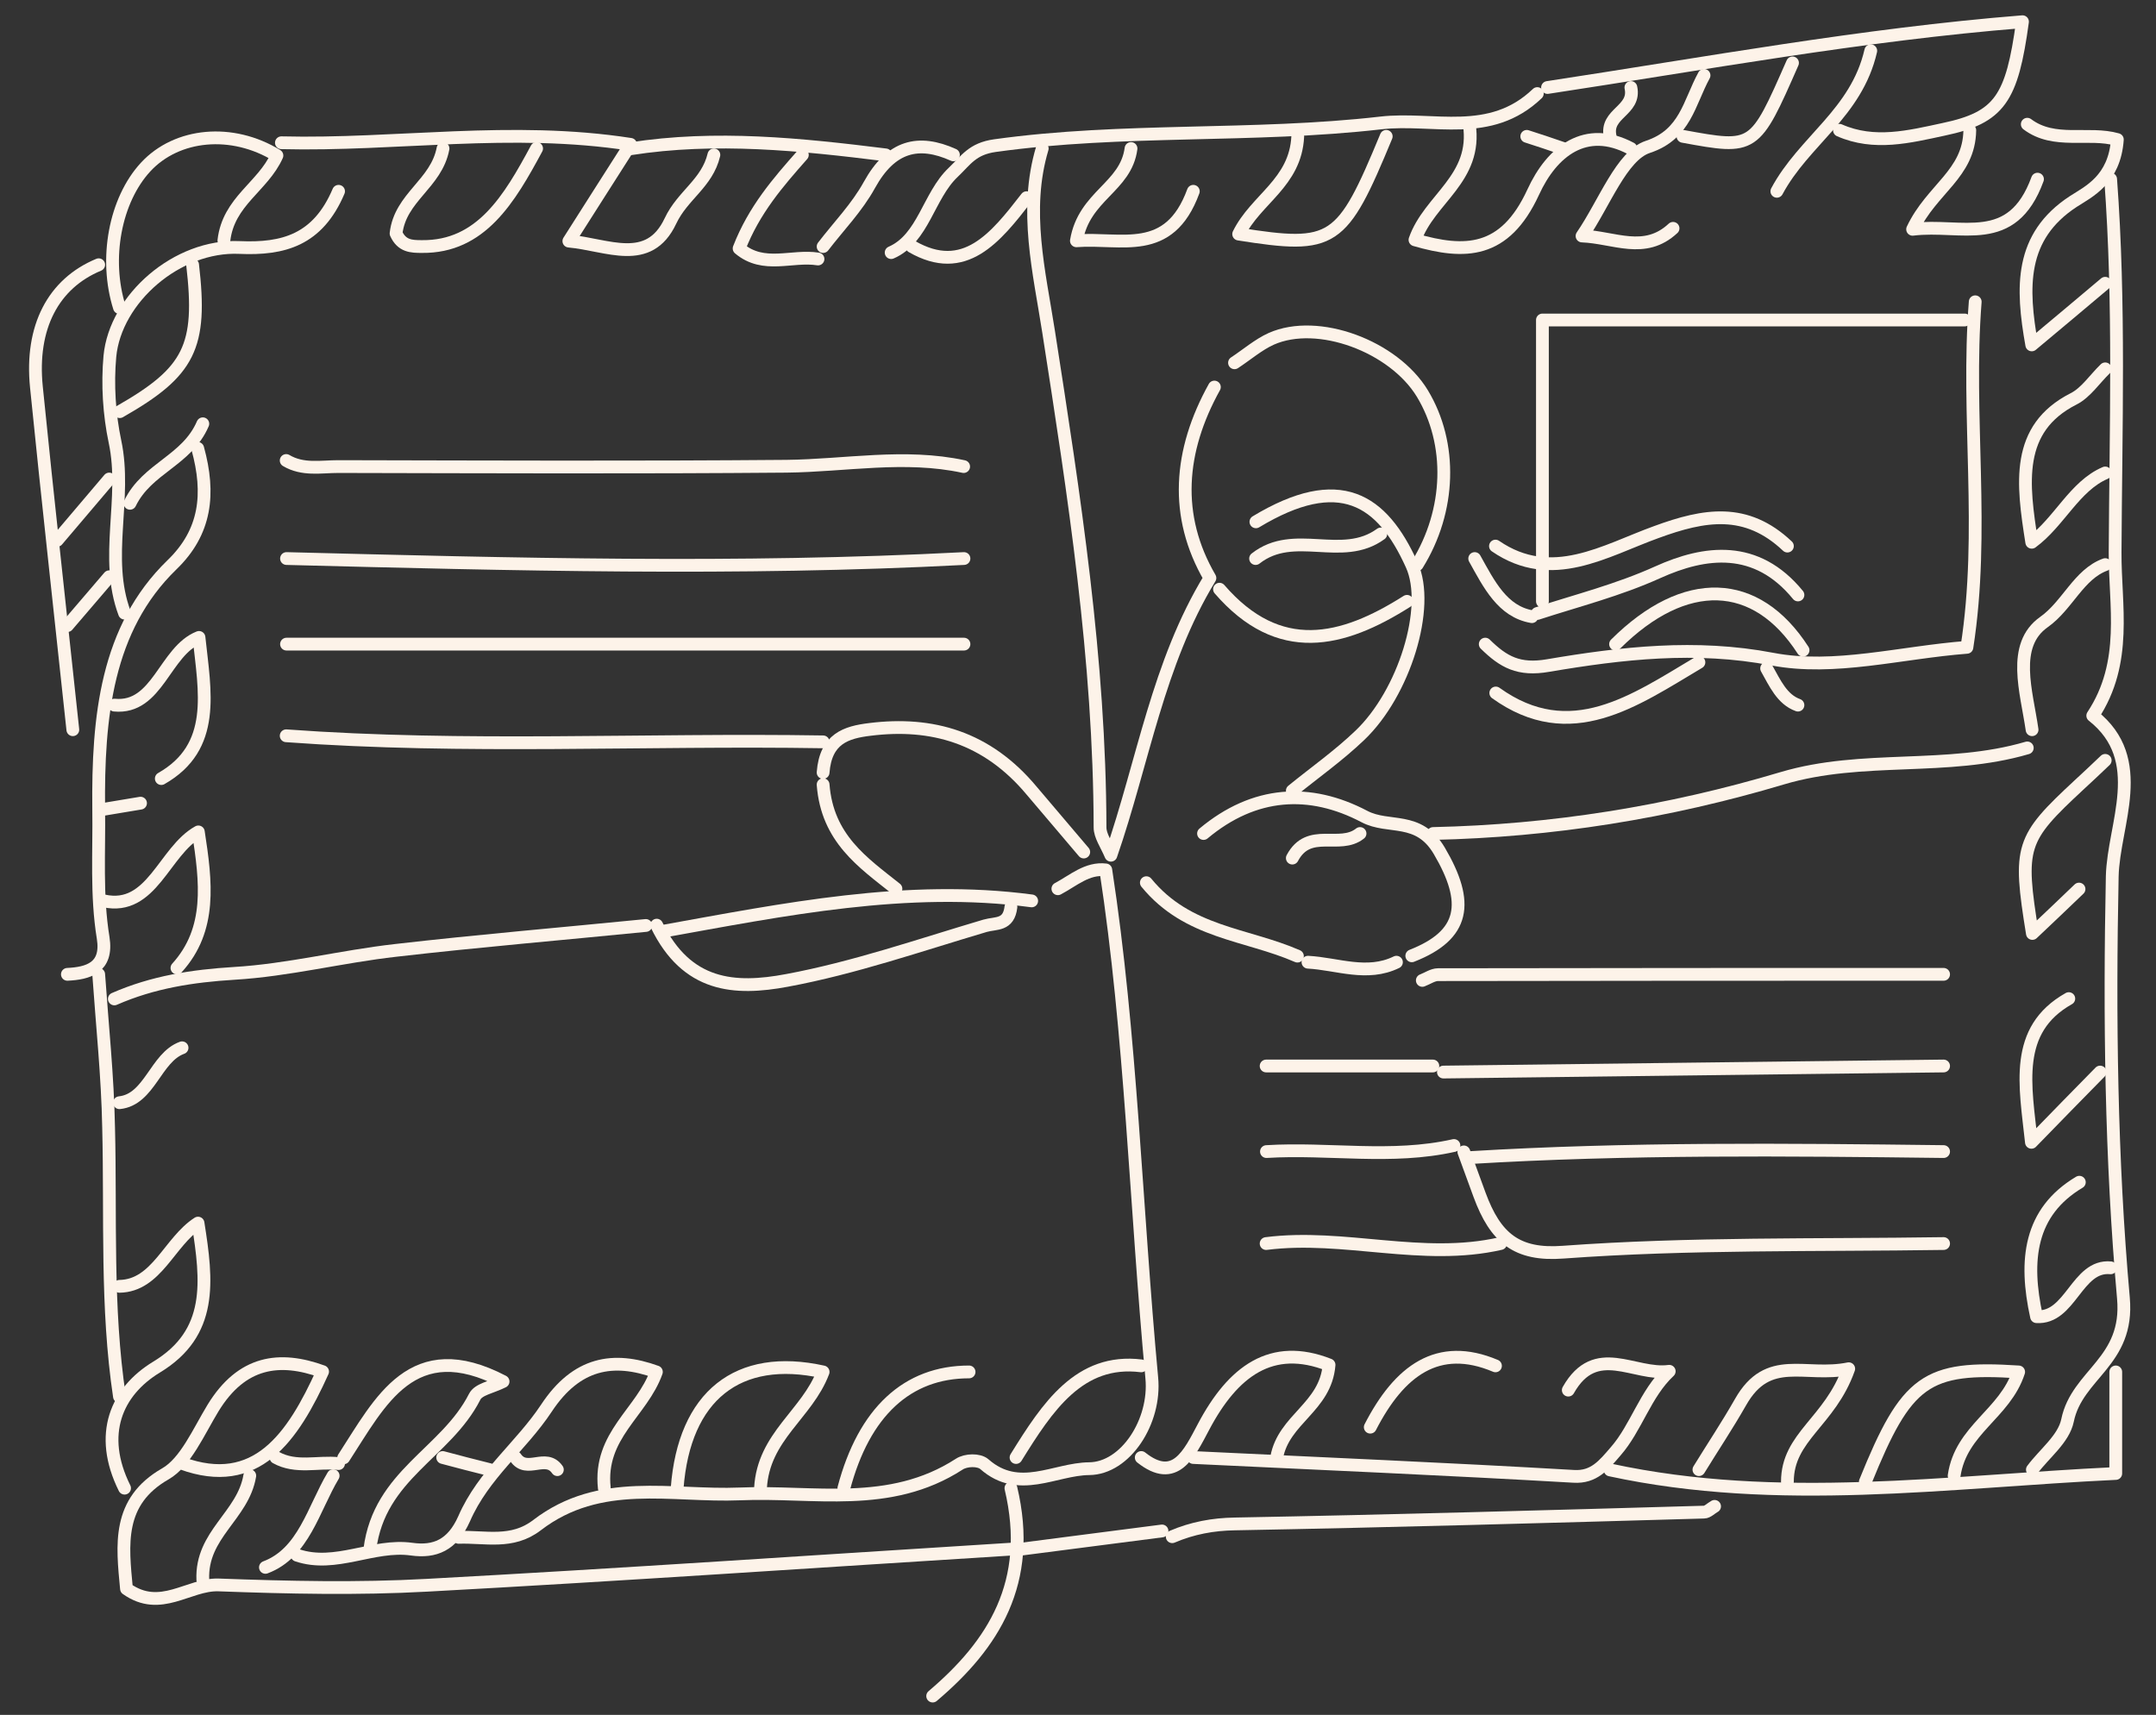 <?xml version="1.0" encoding="utf-8"?>
<!-- Generator: Adobe Illustrator 23.1.0, SVG Export Plug-In . SVG Version: 6.00 Build 0)  -->
<svg version="1.1" id="Layer_1" xmlns="http://www.w3.org/2000/svg" xmlns:xlink="http://www.w3.org/1999/xlink" x="0px" y="0px"
	 viewBox="0 0 675 537" style="enable-background:new 0 0 675 537;" xml:space="preserve">
<rect x="0" y="0" width="675" height="537" fill="#333333" stroke="none"/>
<style type="text/css">
	.st0{fill:none;stroke:#FDF3E9;stroke-width:4;stroke-linecap:round;stroke-linejoin:round;stroke-miterlimit:10;}
</style>
<g>
	<path class="st0" d="M316.5,485.1c-60.9,3.8-121.8,8-182.8,11.3c-21.7,1.2-43.5,0.7-65.3-0.1c-9.4-0.3-18.1,8.8-28.8,1.2
		c-1.3-13.8-3-27.3,12.2-36c6.3-3.6,10.4-13.2,14.9-20.6c9-14.7,20.8-16.3,34.3-11.4c-9.4,20.8-20.8,37.2-44.1,28.7"/>
	<path class="st0" d="M301.8,174.9c-70.7,3.7-141.4,1.8-212.1,0"/>
	<path class="st0" d="M89.6,144.2c5.2,3.1,10.9,1.9,16.3,1.9c46.8,0.1,93.6,0.3,140.3-0.1c18.5-0.2,37-3.9,55.5,0.1"/>
	<path class="st0" d="M301.8,201.7c-70.7,0-141.4,0-212.1,0"/>
	<path class="st0" d="M634.7,234.2c-25.2,7.4-51.5,2-76.7,9.5c-35.8,10.7-72.3,16.5-109.3,17.3"/>
	<path class="st0" d="M326.3,46.5c-5.8,19.4-0.9,38.7,2,57.4c8,51.4,16,102.7,16.1,155.2c0,2.6,1.9,5.2,3.4,8.7
		c10.1-29.2,14.7-60.1,31-86.8c-11.3-19.4-9.7-39.8,1.4-59.8"/>
	<path class="st0" d="M536.8,471.7c-1.1,0.6-2.2,1.8-3.3,1.8c-49,1.4-97.9,2.8-146.9,3.7c-6.8,0.1-13.3,1.3-19.6,4"/>
	<path class="st0" d="M608.5,305.1c-52.8,0-105.5,0-158.3,0.1c-1.6,0-3.3,1.2-4.9,1.8"/>
	<path class="st0" d="M608.5,333.8c-52.2,0.6-104.4,1.3-156.6,1.9"/>
	<path class="st0" d="M608.5,360.6c-49.5-0.6-99-1.1-148.5,1.9"/>
	<path class="st0" d="M202.2,289.8c-26.1,2.6-52.2,4.8-78.3,7.8c-16.9,1.9-33.7,6.2-50.6,7.2c-13,0.8-25.4,2.7-37.5,8"/>
	<path class="st0" d="M331.2,278.3c4.9-2.6,9.2-6.6,15-5.9c7.9,51.4,9.4,105.5,14.4,159.1c1.3,13.6-8.2,28.3-19.6,28.4
		c-10.8,0.1-22,8.1-32.8-1.4c-1.7-1.5-5.8-1.4-7.9,0c-21.8,14.1-45.6,8.3-68.6,9.3c-21.5,0.9-43.8-5.4-63.6,9.8
		c-7.8,6-16.2,3.5-24.5,3.8"/>
	<path class="st0" d="M608.5,389.4c-39.7,0.6-79.5-0.2-119.1,2.7c-14.5,1.1-21.2-4.4-26.2-18c-1.6-4.5-3.3-8.9-4.9-13.4"/>
	<path class="st0" d="M257.7,232.3c-56-0.9-112.1,2.2-168.1-1.9"/>
	<path class="st0" d="M316.5,284c-0.7,5.9-4.6,4.9-8.1,5.9c-20.6,6.1-41,13.2-62,17.1c-16.5,3.1-31.4,2-40.8-17.3"/>
	<path class="st0" d="M443.7,176.8c10.5-16.9,11.1-37.9,1.6-53.6c-9-14.8-32.7-23.6-47.3-17.1c-4,1.8-7.7,5-11.5,7.5"/>
	<path class="st0" d="M562.9,186.3c-13-15.9-29.1-13.8-43.9-7.1c-12.4,5.6-25.1,8.8-37.7,12.9"/>
	<path class="st0" d="M559.6,171c-12.9-12.2-26-9.9-41-4.4c-16.1,5.8-32.8,16.5-50.4,4.4"/>
	<path class="st0" d="M469.8,389.4c-24.5,5.6-49-3.1-73.4,0"/>
	<path class="st0" d="M323,282.1c-39.1-5.2-77.5,2.7-115.9,9.6"/>
	<path class="st0" d="M70.1,75.3C71.5,63,82.3,58.5,86.7,48.7c-14-8.6-31.3-7-41.1,3.6c-9.6,10.4-13,28.8-8.2,44"/>
	<path class="st0" d="M531.9,207.4c-20.2,12-40.2,26.4-63.6,9.6"/>
	<path class="st0" d="M564.5,203.6c-14.7-22.8-37-23.5-58.7-1.9"/>
	<path class="st0" d="M455.2,358.7c-19.5,4.4-39.2,0.7-58.7,1.9"/>
	<path class="st0" d="M440.5,188.3c-20.3,12.9-40.1,17.7-58.7-3.8"/>
	<path class="st0" d="M238.1,466c0.9-16.3,14.6-23.1,19.6-36.4c-26.7-5.9-43.5,7.5-45.7,36.4"/>
	<path class="st0" d="M257.7,241.9c0.8-10.6,7.2-12.6,14.7-13.5c19.3-2.4,36.6,2.4,50.6,19.2c5.4,6.4,10.9,12.8,16.3,19.2"/>
	<path class="st0" d="M393.2,163.4c26.2-15.8,39.5-7.1,48.8,13.5c6,13.2-2.4,40.2-16.3,53.4c-6.7,6.4-14.1,11.6-21.1,17.3"/>
	<path class="st0" d="M662.4,429.6c0,10.2,0,20.4,0,31.8c-52.8,2.5-105.5,10.3-158.3-1.1"/>
	<path class="st0" d="M30.9,82.9c-14.2,5.9-21.4,19.5-19.5,38.3C15,157,19,192.7,22.8,228.5"/>
	<path class="st0" d="M434,42.7c-13.9,33.6-16.4,35.3-46.2,30.6c5.4-11,17.8-16,18.5-30.6"/>
	<path class="st0" d="M559.6,464c0-14.2,13.3-18.7,19.2-35.4c-13.7,2.8-25.2-4.9-33.9,10.5c-4.1,7.2-8.7,14.1-13,21.1"/>
	<path class="st0" d="M115.8,485.1c3-23.4,23.8-30,32.8-47.7c1.2-2.4,5.1-2.9,8.9-4.8c-28.4-14.8-38.4,6.2-49.9,23.9"/>
	<path class="st0" d="M659.1,238.1c-2.7,2.6-5.4,5.1-8.2,7.7c-18.2,16.9-19,19.2-14.6,46.5c5-4.7,9.8-9.3,14.6-13.9"/>
	<path class="st0" d="M37.4,402.8c11.7-0.2,15.6-14,24.6-19.8c2.9,18.3,4.7,34.4-13,45.1c-12.5,7.6-18.4,21-10,37.9"/>
	<path class="st0" d="M659.1,115.5c-3.3,3.2-6.1,7.5-9.9,9.4c-18.3,9.3-16,26.5-13.1,44.9c8.6-6.3,13.4-17.6,23-21.7"/>
	<path class="st0" d="M358.9,276.4c12.9,15.8,31.3,16,47.3,23"/>
	<path class="st0" d="M575.9,40.8c10.9,4.8,21.9,2,32.6-0.3c17.6-3.7,21.4-9.6,24.7-33.7c-50,4-99.3,13.1-148.7,20.6"/>
	<path class="st0" d="M510.6,46.5c-14.1-7.5-24.7,0.8-30.6,13.7c-8.9,19.3-21.4,19.4-37,14.9c4.5-12.9,19.6-19.1,17-36.2"/>
	<path class="st0" d="M303.4,429.6c-19.4,0-32.9,12.6-39.2,36.4"/>
	<path class="st0" d="M223.5,48.5c-2.1,8.9-9.8,12.6-13.6,20.7c-6.8,14.4-19.7,7.4-31.8,6.3c6.4-10.1,12.3-19.3,19.3-30.3
		C160,39.4,124,45.6,88.1,44.7"/>
	<path class="st0" d="M659.1,176.8c-8.3,3-11.8,12.8-19.2,18c-10.3,7.3-5.4,21.8-3.7,33.7"/>
	<path class="st0" d="M399.7,456.4c2.2-12.1,15.3-15.7,16.4-29c-18-7.1-30.1,2-39.3,19.4c-4.5,8.5-8.9,18-19.5,9.6"/>
	<path class="st0" d="M189.2,466c-1.8-16.6,11.8-23.7,16.3-36.4c-13.5-4.9-25-2.9-34.4,11.3c-8,12.1-19.7,20.7-25.8,34.7
		c-3.7,8.3-9.2,10.5-16.4,9.5c-12.1-1.7-23.8,6-35.9,1.9"/>
	<path class="st0" d="M465,201.7c5.7,5.6,10.5,8.3,19.7,6.7c23-3.9,46.2-6.6,70.2-2c19.4,3.7,40.1-2.1,60.9-3.7
		c5.7-36.5-0.2-72.5,2.6-108.2"/>
	<path class="st0" d="M61.9,140.4c3.9,14.2,2.6,26.2-8.1,36.5c-20.5,19.9-23.2,47.7-22.9,76.5c0.2,13.4-0.8,26.8,1.4,40.3
		c1.5,9.4-4.8,11.1-11.2,11.4"/>
	<path class="st0" d="M363.8,479.4c-14.7,1.9-29.4,3.8-44.1,5.7"/>
	<path class="st0" d="M611.8,462.1c2.1-14.5,15.9-19.3,20.2-32.5c-29-1.9-35.1,2.5-48,34.4"/>
	<path class="st0" d="M60.3,82.9c3,25.7-0.9,33.5-22.8,46"/>
	<path class="st0" d="M448.6,333.8c-17.4,0-34.8,0-52.2,0"/>
	<path class="st0" d="M376.8,261c15.9-13.3,33.3-14.3,50.4-5.3c7.6,4,16.9-0.3,23.4,10.7c9.6,16.3,8,26.4-8.6,32.9"/>
	<path class="st0" d="M357.3,427.7c-19.4-2.4-29.4,12.9-39.2,28.7"/>
	<path class="st0" d="M432.3,167.2c-12.2,8.9-27.1-1.8-39.2,7.7"/>
	<path class="st0" d="M468.2,427.7c-18-7.6-30.1,1.5-39.2,19.2"/>
	<path class="st0" d="M316.5,466c7,29.5-5.5,49-24.5,65.1"/>
	<path class="st0" d="M35.8,220.8c13.6,1.3,15.7-16.9,26.5-21.2c1.8,17,5.6,34.3-11.8,44.2"/>
	<path class="st0" d="M647.7,312.7c-17.4,9.8-13.6,27.2-11.7,45c7.5-7.7,14.5-14.9,21.5-22"/>
	<path class="st0" d="M660.8,56.1c2.9,38.9,1.6,77.9,1.4,116.8c-0.1,16.6,4.1,34.4-7,51.2c17.5,13.8,6.5,34,6.1,50.3
		c-0.9,44.2-0.4,88.3,3.5,132.1c1.8,20-14.5,23.7-17.5,38.3c-1.2,5.8-7.2,10.3-11,15.4"/>
	<path class="st0" d="M651,370.2c-15.6,9.3-17.3,24.4-13.4,42.1c10.7,0.7,12.6-16.3,23.2-15.3"/>
	<path class="st0" d="M637.9,56.1c-8,21.9-23.7,13.8-39.1,15.7c6-12.7,17.7-17.3,17.9-31"/>
	<path class="st0" d="M32.5,282.1c15.1,3.3,18.8-15.6,29.6-21.6c2.4,15.6,4.3,30.5-6.7,42.6"/>
	<path class="st0" d="M373.6,59.9C366,80.6,351.1,74.3,337,75.4c2.4-14.2,15.5-16.7,17.1-28.9"/>
	<path class="st0" d="M106,59.9c-6.5,15.3-17.3,18.2-31,17.6c-19.5-0.9-38.9,16-40.6,34.1c-0.8,8.8-0.2,18.2,1.6,26.7
		c3.8,17.8-3.5,36.3,3,53.7"/>
	<path class="st0" d="M634.7,38.9c8.5,6.4,19.1,2.2,28.2,4.8c-0.9,12.6-9,16.3-13.8,19.4c-16.8,11-16.2,26.9-13,44.9
		c7.8-6.5,15.4-12.9,23-19.3"/>
	<path class="st0" d="M373.6,456.4c39.7,1.9,79.4,3.6,119.1,5.9c6.3,0.4,9.4-3.5,13.1-7.8c6.5-7.4,9.3-18.1,16.8-25.1
		c-11,1.5-23-9.3-31.6,5.9"/>
	<path class="st0" d="M257.7,245.7c1.3,16.9,12.5,24.4,22.8,32.6"/>
	<path class="st0" d="M533.5,23.6c-4.7,8.6-5.8,18.5-17.6,22.4c-8.2,2.7-13.6,17.7-20.6,27.9c10.1,0.4,19.6,5.9,28.5-2.4"/>
	<path class="st0" d="M481.3,29.3c-14.8,14.2-32.6,7.3-49,9.2c-40.1,4.6-80.6,1.5-120.8,7.1c-7.1,1-9,4.5-13.1,8.4
		c-7.7,7.3-9.3,20.7-19.4,25.1"/>
	<path class="st0" d="M78.2,462.1c-2.1,12.6-15.3,18.3-14.7,32.6"/>
	<path class="st0" d="M482.9,188.3c0-28.1,0-56.2,0-88.1c44,0,88.1,0,132.2,0"/>
	<path class="st0" d="M437.2,301.3c-9.2,4.5-18.5,0.5-27.7,0"/>
	<path class="st0" d="M30.9,305.1C32,321,33.7,337,34,353c0.7,28.1-0.8,56.3,3.4,84.3"/>
	<path class="st0" d="M277.3,48.5c-26.6-3.3-53.2-6.1-80-1.9"/>
	<path class="st0" d="M168,46.5c-8.5,15.8-17.4,30.9-35.9,30.7c-3.3,0-6.3-0.1-8.1-4.1c1.3-11.4,12.6-15.5,14.7-26.6"/>
	<path class="st0" d="M251.2,48.5c-7.6,8.6-15.1,17.2-19.8,29.3c7.7,6.5,16.5,2,24.7,3.3"/>
	<path class="st0" d="M461.7,174.9c4.5,8.1,8.7,16.6,17.9,18.2"/>
	<path class="st0" d="M321.4,61.9c-9.7,12.5-19.4,24.8-35.9,15.3"/>
	<path class="st0" d="M298.5,48.5c-10.9-4.9-19.5-2.9-26.3,9.4c-3.9,7.1-9.6,12.9-14.5,19.3"/>
	<path class="st0" d="M425.8,261c-6.4,5.1-16-2.1-21.2,7.7"/>
	<path class="st0" d="M104.3,462.1c-6.2,10.4-9.2,24.2-21.2,28.7"/>
	<path class="st0" d="M63.5,132.7c-5,11.6-17.4,13.8-22.8,24.9"/>
	<path class="st0" d="M585.7,15.9c-4.5,19.6-20.9,28.1-29.4,44"/>
	<path class="st0" d="M57,328.1c-8.3,3-10.1,16.2-19.6,17.2"/>
	<path class="st0" d="M561.2,19.7c-11.9,27.1-11.9,27.1-34.3,23"/>
	<path class="st0" d="M86.4,456.4c6.3,3.5,13.1,1.2,19.6,1.9"/>
	<path class="st0" d="M34.2,150c-5.4,6.4-10.9,12.8-16.3,19.2"/>
	<path class="st0" d="M138.6,456.4c4.9,1.3,9.8,2.6,14.7,3.8"/>
	<path class="st0" d="M34.2,180.6c-4.4,5.1-8.7,10.2-13.1,15.3"/>
	<path class="st0" d="M510.6,27.4c1.6,7.3-8.1,8-6.5,15.3"/>
	<path class="st0" d="M161.4,456.4c3.5,5.2,9.5-1.4,13.1,3.8"/>
	<path class="st0" d="M489.4,46.5c-3.8-1.3-7.6-2.6-11.4-3.8"/>
	<path class="st0" d="M44,251.5c-3.8,0.6-7.6,1.3-11.4,1.9"/>
	<path class="st0" d="M553.1,209.3c2.6,4.6,4.8,9.7,9.8,11.5"/>
</g>
</svg>
